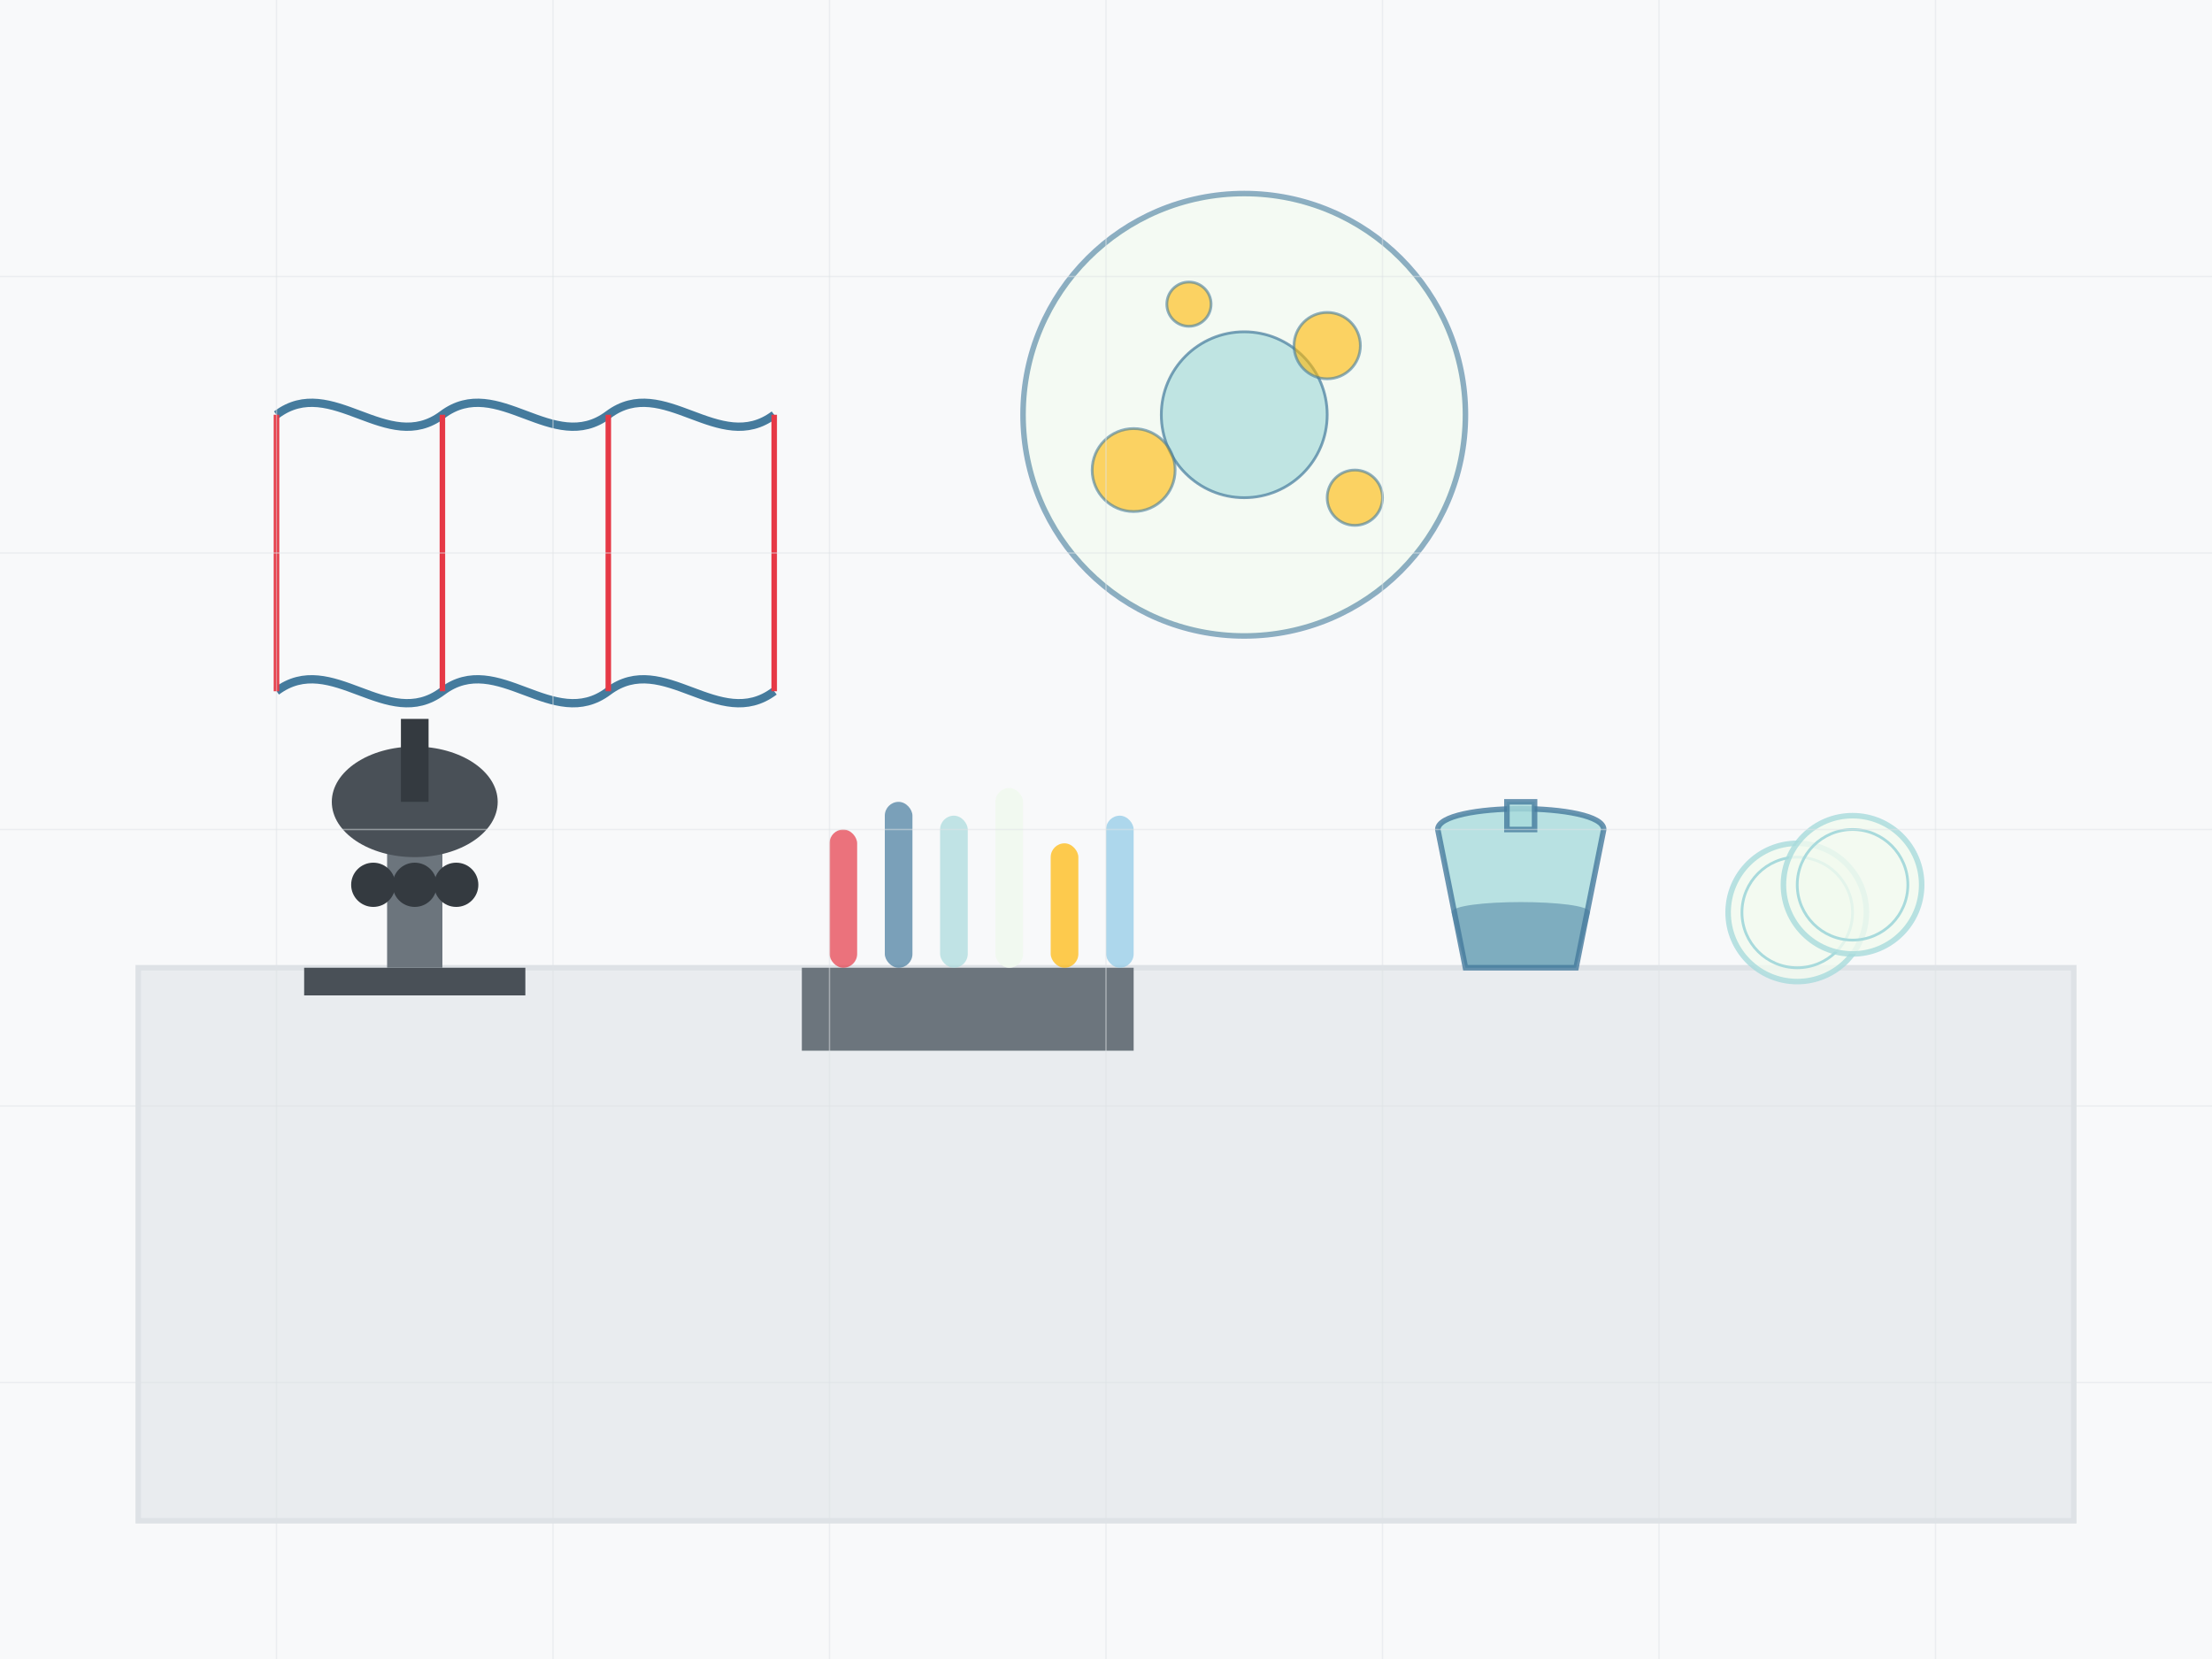 <svg xmlns="http://www.w3.org/2000/svg" viewBox="0 0 800 600" width="800" height="600">
  <!-- Background -->
  <rect width="800" height="600" fill="#f8f9fa" />
  
  <!-- Laboratory bench -->
  <rect x="50" y="350" width="700" height="200" fill="#e9ecef" stroke="#dee2e6" stroke-width="2" />
  
  <!-- Microscope -->
  <g transform="translate(150, 300)">
    <!-- Base -->
    <rect x="-40" y="50" width="80" height="10" fill="#495057" />
    <!-- Stand -->
    <rect x="-10" y="0" width="20" height="50" fill="#6c757d" />
    <!-- Head -->
    <ellipse cx="0" cy="-10" rx="30" ry="20" fill="#495057" />
    <!-- Eyepiece -->
    <rect x="-5" y="-40" width="10" height="30" fill="#343a40" />
    <!-- Objective lenses -->
    <circle cx="15" cy="20" r="8" fill="#343a40" />
    <circle cx="0" cy="20" r="8" fill="#343a40" />
    <circle cx="-15" cy="20" r="8" fill="#343a40" />
  </g>
  
  <!-- Test tubes in rack -->
  <g transform="translate(350, 320)">
    <!-- Rack -->
    <rect x="-60" y="30" width="120" height="30" fill="#6c757d" />
    <!-- Tubes -->
    <rect x="-50" y="-20" width="10" height="50" rx="5" fill="#e63946" opacity="0.7" />
    <rect x="-30" y="-30" width="10" height="60" rx="5" fill="#457b9d" opacity="0.7" />
    <rect x="-10" y="-25" width="10" height="55" rx="5" fill="#a8dadc" opacity="0.7" />
    <rect x="10" y="-35" width="10" height="65" rx="5" fill="#f1faee" opacity="0.9" />
    <rect x="30" y="-15" width="10" height="45" rx="5" fill="#ffb703" opacity="0.7" />
    <rect x="50" y="-25" width="10" height="55" rx="5" fill="#8ecae6" opacity="0.7" />
  </g>
  
  <!-- Flask -->
  <g transform="translate(550, 330)">
    <!-- Flask body -->
    <path d="M-20,20 L-30,-30 C-30,-40 30,-40 30,-30 L20,20 Z" fill="#a8dadc" opacity="0.8" stroke="#457b9d" stroke-width="2" />
    <!-- Liquid -->
    <path d="M-20,20 L-25,0 C-25,-5 25,-5 25,0 L20,20 Z" fill="#457b9d" opacity="0.5" />
    <!-- Neck -->
    <rect x="-5" y="-40" width="10" height="10" fill="#a8dadc" opacity="0.8" stroke="#457b9d" stroke-width="2" />
  </g>
  
  <!-- Petri dishes -->
  <g transform="translate(650, 330)">
    <!-- Dish 1 -->
    <circle cx="0" cy="0" r="25" fill="#f1faee" opacity="0.8" stroke="#a8dadc" stroke-width="2" />
    <circle cx="0" cy="0" r="20" fill="none" stroke="#a8dadc" stroke-width="1" />
    <!-- Dish 2 (stacked) -->
    <circle cx="20" cy="-10" r="25" fill="#f1faee" opacity="0.8" stroke="#a8dadc" stroke-width="2" />
    <circle cx="20" cy="-10" r="20" fill="none" stroke="#a8dadc" stroke-width="1" />
  </g>
  
  <!-- DNA helix symbol -->
  <g transform="translate(100, 150)">
    <path d="M0,0 C20,-15 40,15 60,0 C80,-15 100,15 120,0 C140,-15 160,15 180,0" fill="none" stroke="#457b9d" stroke-width="3" />
    <path d="M0,100 C20,85 40,115 60,100 C80,85 100,115 120,100 C140,85 160,115 180,100" fill="none" stroke="#457b9d" stroke-width="3" />
    
    <!-- Connecting lines -->
    <line x1="0" y1="0" x2="0" y2="100" stroke="#e63946" stroke-width="2" />
    <line x1="60" y1="0" x2="60" y2="100" stroke="#e63946" stroke-width="2" />
    <line x1="120" y1="0" x2="120" y2="100" stroke="#e63946" stroke-width="2" />
    <line x1="180" y1="0" x2="180" y2="100" stroke="#e63946" stroke-width="2" />
  </g>
  
  <!-- Cell/Tissue illustration -->
  <g transform="translate(450, 150)">
    <!-- Cell outline -->
    <circle cx="0" cy="0" r="80" fill="#f1faee" opacity="0.6" stroke="#457b9d" stroke-width="2" />
    <!-- Nucleus -->
    <circle cx="0" cy="0" r="30" fill="#a8dadc" opacity="0.7" stroke="#457b9d" stroke-width="1" />
    <!-- Organelles -->
    <circle cx="-40" cy="20" r="15" fill="#ffb703" opacity="0.6" stroke="#457b9d" stroke-width="1" />
    <circle cx="30" cy="-25" r="12" fill="#ffb703" opacity="0.6" stroke="#457b9d" stroke-width="1" />
    <circle cx="40" cy="30" r="10" fill="#ffb703" opacity="0.6" stroke="#457b9d" stroke-width="1" />
    <circle cx="-20" cy="-40" r="8" fill="#ffb703" opacity="0.6" stroke="#457b9d" stroke-width="1" />
  </g>
  
  <!-- Subtle grid pattern for scientific feel -->
  <path d="M0,100 H800 M0,200 H800 M0,300 H800 M0,400 H800 M0,500 H800" stroke="#dee2e6" stroke-width="0.5" opacity="0.5" />
  <path d="M100,0 V600 M200,0 V600 M300,0 V600 M400,0 V600 M500,0 V600 M600,0 V600 M700,0 V600" stroke="#dee2e6" stroke-width="0.5" opacity="0.5" />
</svg>